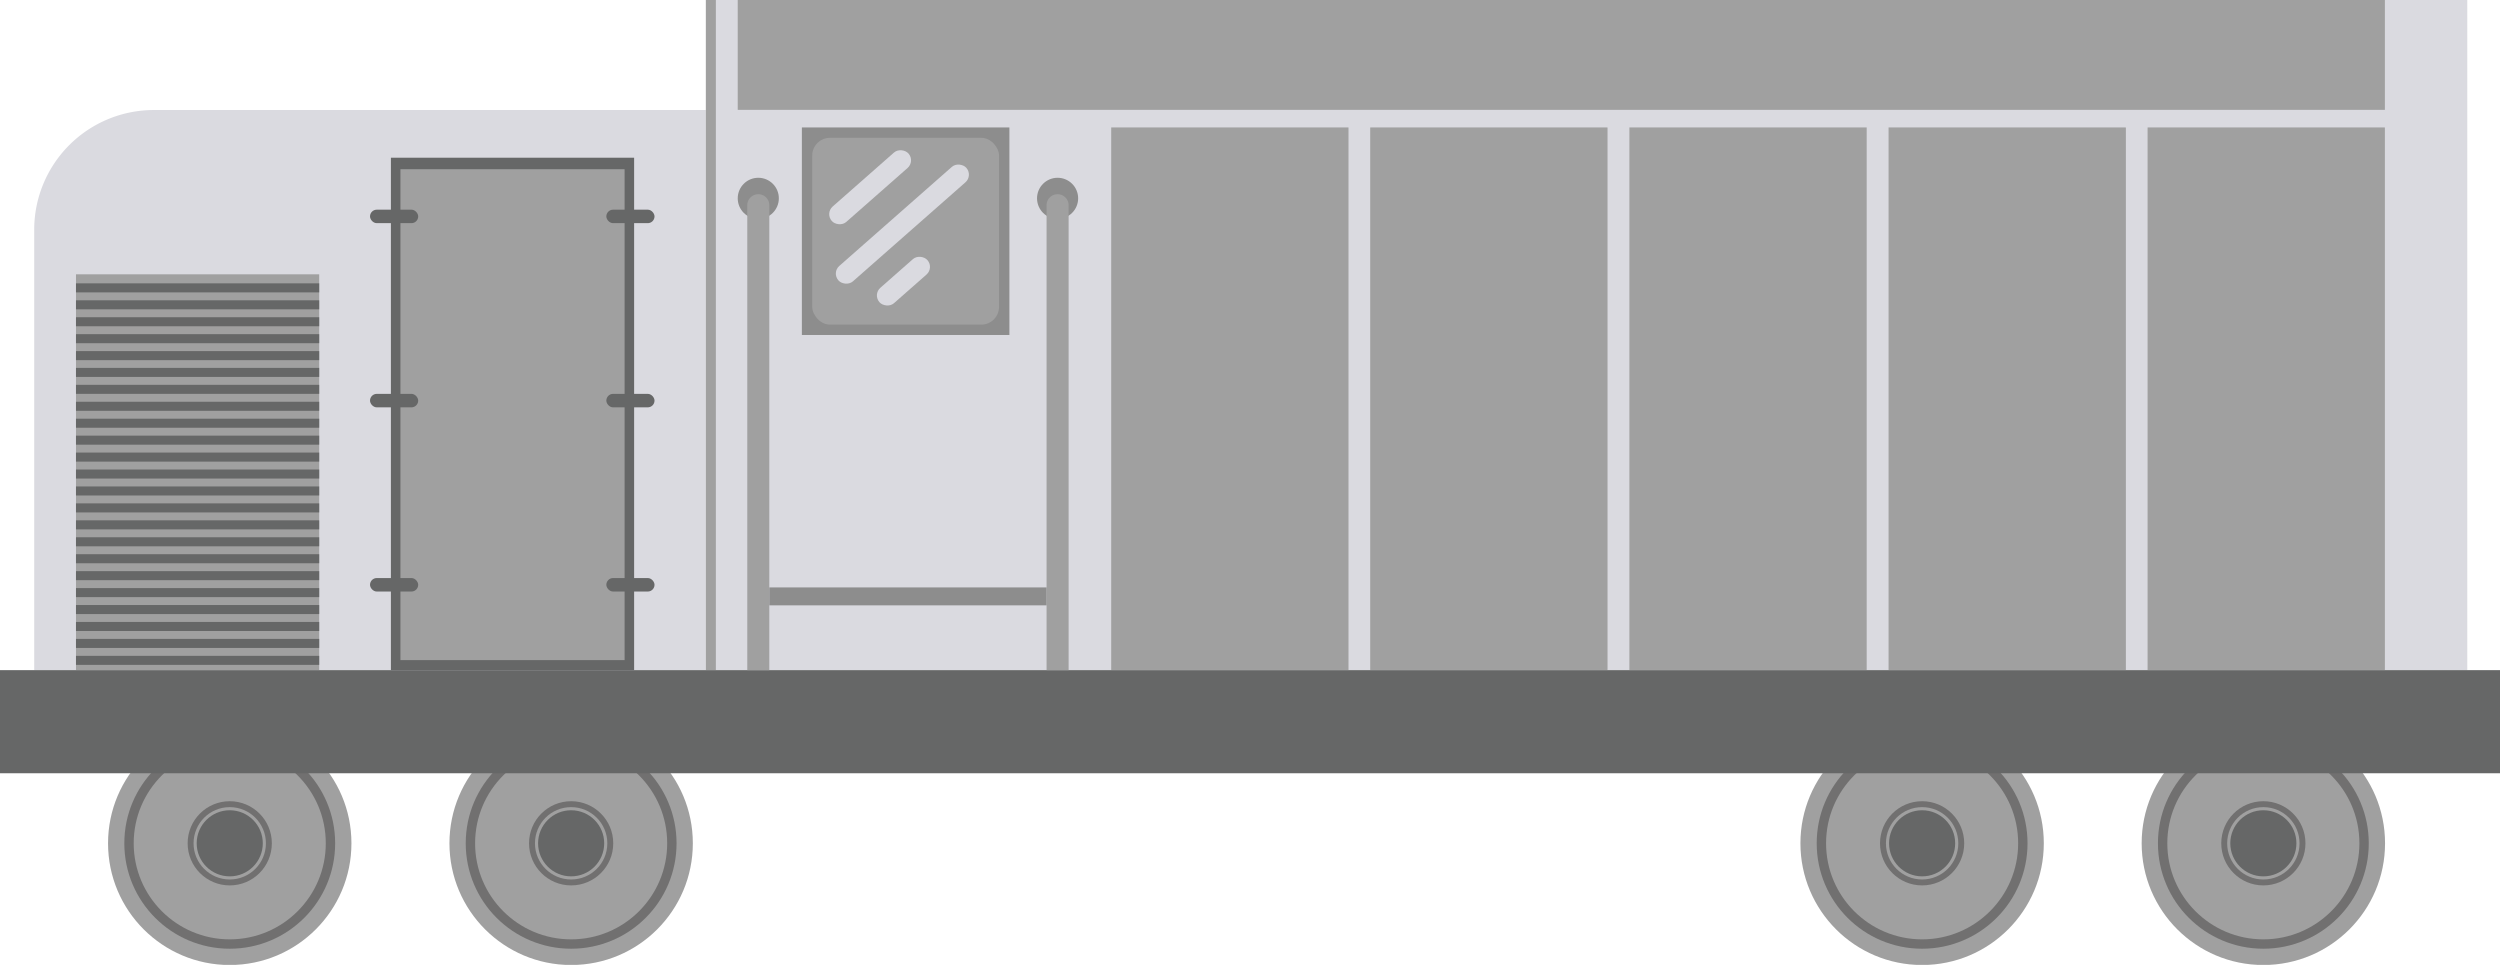 <svg xmlns="http://www.w3.org/2000/svg" viewBox="0 0 152.02 58.67"><defs><style>.cls-1{fill:#a0a0a0;}.cls-2{fill:#717070;}.cls-3{fill:#666767;}.cls-4{fill:#dadae0;}.cls-5{fill:#8d8d8d;}</style></defs><title>Locomotive（火车头）</title><g id="图层_2" data-name="图层 2"><g id="图层_35" data-name="图层 35"><g id="Locomotive_火车头_" data-name="Locomotive（火车头）"><circle class="cls-1" cx="13.97" cy="51.28" r="7.4"/><circle class="cls-2" cx="13.97" cy="51.28" r="6.41"/><circle class="cls-1" cx="13.97" cy="51.28" r="5.84"/><circle class="cls-2" cx="13.97" cy="51.28" r="2.56"/><circle class="cls-1" cx="13.97" cy="51.28" r="2.2"/><circle class="cls-3" cx="13.97" cy="51.28" r="2.01"/><circle class="cls-1" cx="34.73" cy="51.28" r="7.4"/><circle class="cls-2" cx="34.73" cy="51.28" r="6.41"/><circle class="cls-1" cx="34.73" cy="51.28" r="5.84"/><circle class="cls-2" cx="34.73" cy="51.28" r="2.56"/><circle class="cls-1" cx="34.73" cy="51.28" r="2.2"/><circle class="cls-3" cx="34.73" cy="51.28" r="2.01"/><circle class="cls-1" cx="116.88" cy="51.28" r="7.4"/><circle class="cls-2" cx="116.88" cy="51.28" r="6.41"/><circle class="cls-1" cx="116.88" cy="51.28" r="5.84"/><circle class="cls-2" cx="116.88" cy="51.28" r="2.56"/><circle class="cls-1" cx="116.88" cy="51.28" r="2.2"/><circle class="cls-3" cx="116.88" cy="51.28" r="2.01"/><circle class="cls-1" cx="137.63" cy="51.28" r="7.4"/><circle class="cls-2" cx="137.63" cy="51.28" r="6.41"/><circle class="cls-1" cx="137.63" cy="51.28" r="5.84"/><circle class="cls-2" cx="137.63" cy="51.28" r="2.56"/><circle class="cls-1" cx="137.63" cy="51.28" r="2.2"/><circle class="cls-3" cx="137.63" cy="51.28" r="2.01"/><rect class="cls-4" x="42.92" width="107.1" height="40.75" transform="translate(192.95 40.75) rotate(180)"/><path class="cls-4" d="M2.08,6.68H42.92a0,0,0,0,1,0,0V33.46a7.28,7.28,0,0,1-7.28,7.28H2.08a0,0,0,0,1,0,0V6.68A0,0,0,0,1,2.08,6.68Z" transform="translate(45 47.43) rotate(180)"/><rect class="cls-1" x="42.92" width="0.61" height="40.75"/><rect class="cls-1" x="4.62" y="16.68" width="14.79" height="24.07"/><rect class="cls-3" x="23.77" y="9.59" width="14.79" height="31.16"/><rect class="cls-1" x="24.35" y="10.29" width="13.63" height="29.85"/><rect class="cls-3" x="4.62" y="17.23" width="14.79" height="0.55"/><rect class="cls-3" x="4.62" y="18.26" width="14.79" height="0.55"/><rect class="cls-3" x="4.62" y="19.29" width="14.79" height="0.55"/><rect class="cls-3" x="4.62" y="20.32" width="14.79" height="0.55"/><rect class="cls-3" x="4.62" y="21.35" width="14.79" height="0.55"/><rect class="cls-3" x="4.62" y="22.37" width="14.79" height="0.55"/><rect class="cls-3" x="4.62" y="23.4" width="14.79" height="0.55"/><rect class="cls-3" x="4.62" y="24.43" width="14.79" height="0.55"/><rect class="cls-3" x="4.62" y="25.46" width="14.79" height="0.55"/><rect class="cls-3" x="4.62" y="26.49" width="14.79" height="0.55"/><rect class="cls-3" x="4.62" y="27.52" width="14.79" height="0.55"/><rect class="cls-3" x="4.62" y="28.55" width="14.79" height="0.55"/><rect class="cls-3" x="4.62" y="29.58" width="14.79" height="0.55"/><rect class="cls-3" x="4.62" y="30.61" width="14.79" height="0.55"/><rect class="cls-3" x="4.62" y="31.64" width="14.79" height="0.55"/><rect class="cls-3" x="4.62" y="32.67" width="14.79" height="0.55"/><rect class="cls-3" x="4.62" y="33.7" width="14.79" height="0.55"/><rect class="cls-3" x="4.62" y="34.73" width="14.79" height="0.55"/><rect class="cls-3" x="4.62" y="35.76" width="14.79" height="0.55"/><rect class="cls-3" x="4.62" y="36.79" width="14.79" height="0.55"/><rect class="cls-3" x="4.62" y="37.82" width="14.79" height="0.55"/><rect class="cls-3" x="4.62" y="38.85" width="14.79" height="0.55"/><rect class="cls-3" x="4.62" y="39.88" width="14.79" height="0.55"/><rect class="cls-3" x="22.5" y="12.75" width="2.93" height="0.82" rx="0.41"/><rect class="cls-3" x="22.5" y="23.95" width="2.93" height="0.82" rx="0.41"/><rect class="cls-3" x="22.5" y="35.15" width="2.93" height="0.82" rx="0.41"/><rect class="cls-3" x="36.87" y="12.75" width="2.93" height="0.82" rx="0.41"/><rect class="cls-3" x="36.87" y="23.95" width="2.93" height="0.82" rx="0.41"/><rect class="cls-3" x="36.87" y="35.15" width="2.93" height="0.82" rx="0.41"/><rect class="cls-3" y="40.75" width="152.02" height="6.27"/><circle class="cls-5" cx="46.11" cy="12.06" r="1.25"/><circle class="cls-5" cx="64.31" cy="12.06" r="1.25"/><rect class="cls-1" x="44.86" width="100.16" height="6.68"/><rect class="cls-5" x="48.76" y="7.75" width="12.62" height="12.62"/><rect class="cls-1" x="49.39" y="8.38" width="11.36" height="11.36" rx="1.08"/><path class="cls-1" d="M46.11,11.81h0a.67.67,0,0,1,.67.67V40.75a0,0,0,0,1,0,0H45.44a0,0,0,0,1,0,0V12.48A.67.67,0,0,1,46.11,11.81Z"/><path class="cls-1" d="M64.31,11.81h0a.67.67,0,0,1,.67.67V40.75a0,0,0,0,1,0,0H63.64a0,0,0,0,1,0,0V12.48A.67.67,0,0,1,64.31,11.81Z"/><rect class="cls-5" x="46.78" y="35.72" width="16.86" height="1.09"/><rect class="cls-1" x="67.57" y="7.75" width="14.43" height="32.99"/><rect class="cls-1" x="83.32" y="7.75" width="14.43" height="32.99"/><rect class="cls-1" x="99.08" y="7.75" width="14.43" height="32.99"/><rect class="cls-1" x="114.84" y="7.75" width="14.43" height="32.99"/><rect class="cls-1" x="130.59" y="7.75" width="14.43" height="32.99"/><rect class="cls-4" x="49.81" y="10.77" width="6.21" height="1.25" rx="0.62" transform="translate(5.66 37.79) rotate(-41.35)"/><rect class="cls-4" x="53" y="16.47" width="3.88" height="1.25" rx="0.62" transform="translate(2.4 40.56) rotate(-41.35)"/><rect class="cls-4" x="49.69" y="13" width="10.36" height="1.25" rx="0.62" transform="translate(4.68 39.65) rotate(-41.35)"/></g></g></g></svg>